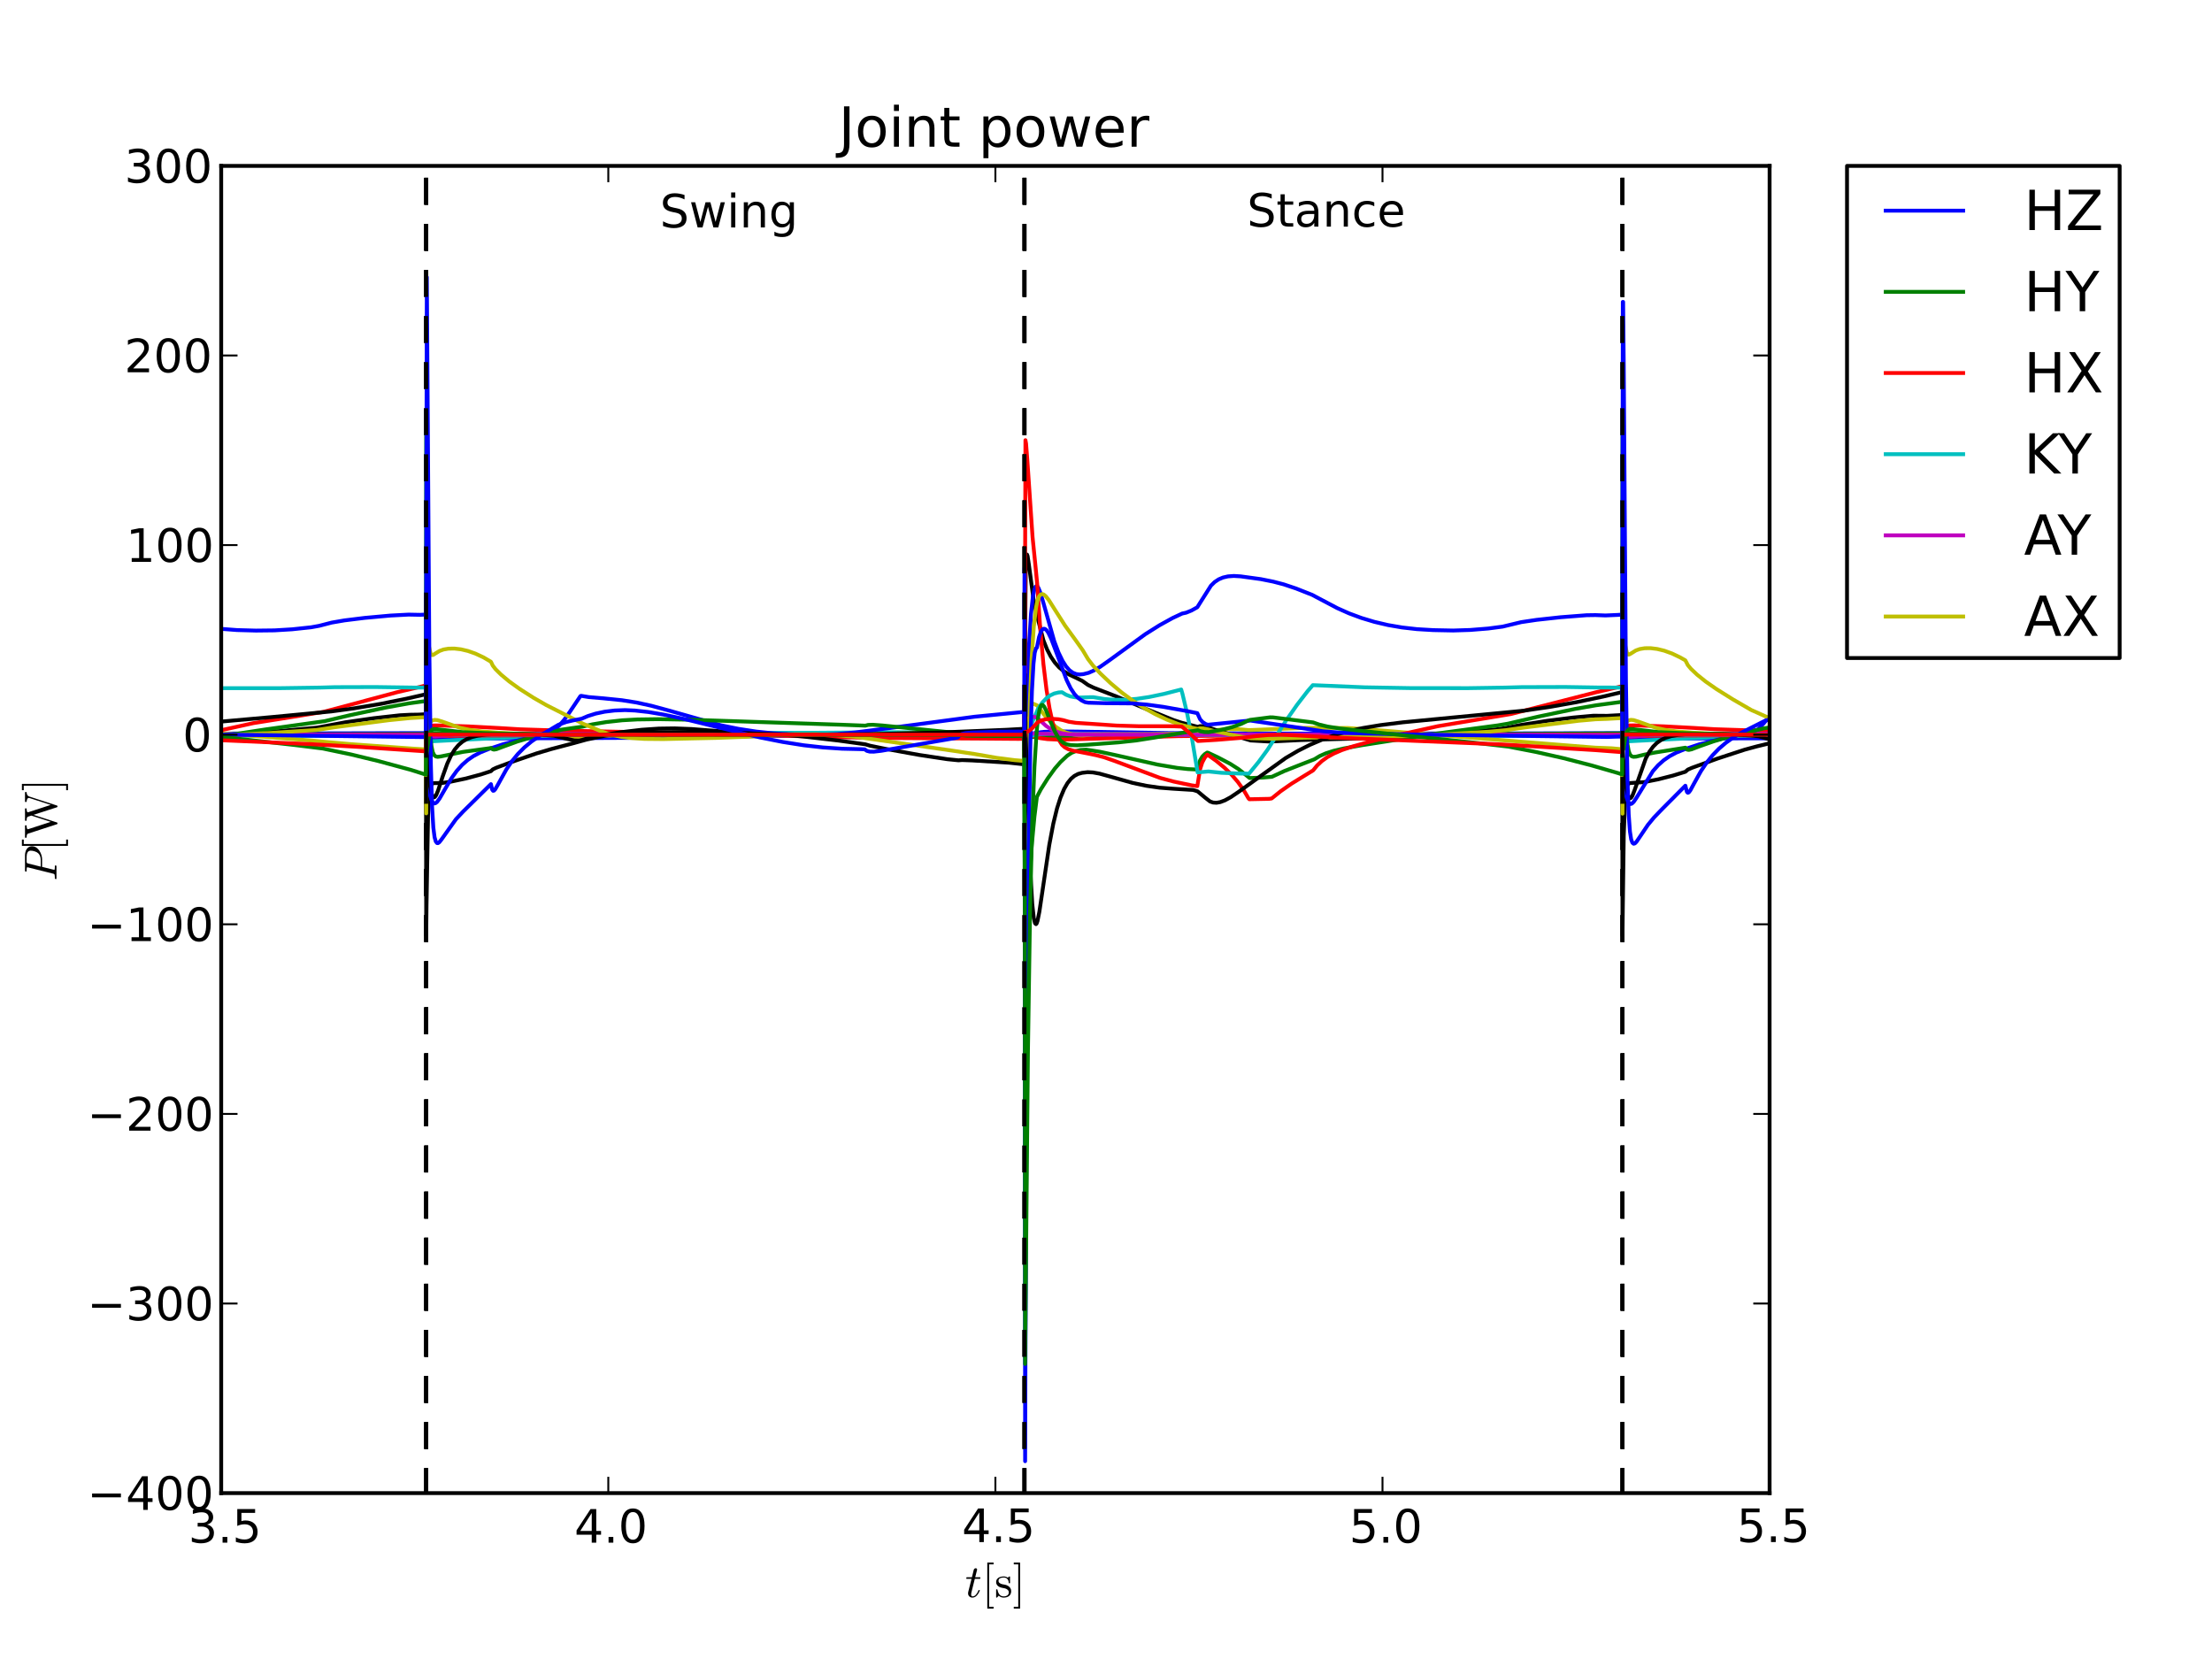 <?xml version="1.0" encoding="utf-8" standalone="no"?>
<!DOCTYPE svg PUBLIC "-//W3C//DTD SVG 1.1//EN"
  "http://www.w3.org/Graphics/SVG/1.1/DTD/svg11.dtd">
<!-- Created with matplotlib (http://matplotlib.org/) -->
<svg height="432pt" version="1.1" viewBox="0 0 576 432" width="576pt" xmlns="http://www.w3.org/2000/svg" xmlns:xlink="http://www.w3.org/1999/xlink">
 <defs>
  <style type="text/css">
*{stroke-linecap:square;stroke-linejoin:round;}
  </style>
 </defs>
 <g id="figure_1">
  <g id="patch_1">
   <path d="
M0 432
L576 432
L576 0
L0 0
z
" style="fill:#ffffff;"/>
  </g>
  <g id="axes_1">
   <g id="patch_2">
    <path d="
M57.6 388.8
L460.8 388.8
L460.8 43.2
L57.6 43.2
z
" style="fill:#ffffff;"/>
   </g>
   <g id="line2d_1">
    <path clip-path="url(#pb89c8edd4c)" d="
M57.681 191.323
L460.719 191.316
L460.719 191.316" style="fill:none;stroke:#0000ff;"/>
   </g>
   <g id="line2d_2">
    <path clip-path="url(#pb89c8edd4c)" d="
M57.681 191.301
L132.031 191.305
L215.735 191.583
L280.166 191.471
L339.356 191.343
L443.785 191.306
L460.719 191.384
L460.719 191.384" style="fill:none;stroke:#008000;"/>
   </g>
   <g id="line2d_3">
    <path clip-path="url(#pb89c8edd4c)" d="
M57.681 191.354
L460.719 191.318
L460.719 191.318" style="fill:none;stroke:#ff0000;"/>
   </g>
   <g id="line2d_4">
    <path clip-path="url(#pb89c8edd4c)" d="
M57.681 191.306
L120.499 191.208
L151.546 190.979
L198.639 190.855
L242.427 190.994
L337.743 191.296
L429.673 191.234
L460.719 190.99
L460.719 190.99" style="fill:none;stroke:#00bfbf;"/>
   </g>
   <g id="line2d_5">
    <path clip-path="url(#pb89c8edd4c)" d="
M57.681 191.337
L127.757 191.531
L160.577 191.573
L228.557 191.431
L306.213 191.292
L417.738 191.41
L460.719 191.575
L460.719 191.575" style="fill:none;stroke:#bf00bf;"/>
   </g>
   <g id="line2d_6">
    <path clip-path="url(#pb89c8edd4c)" d="
M57.681 191.302
L459.429 191.308
L460.719 191.307
L460.719 191.307" style="fill:none;stroke:#bfbf00;"/>
   </g>
   <g id="line2d_7">
    <path clip-path="url(#pb89c8edd4c)" d="
M110.984 388.8
L110.984 43.2" style="fill:none;stroke:#000000;stroke-dasharray:6,6;stroke-dashoffset:0.0;stroke-linecap:butt;"/>
   </g>
   <g id="line2d_8">
    <path clip-path="url(#pb89c8edd4c)" d="
M266.78 388.8
L266.78 43.2" style="fill:none;stroke:#000000;stroke-dasharray:6,6;stroke-dashoffset:0.0;stroke-linecap:butt;"/>
   </g>
   <g id="line2d_9">
    <path clip-path="url(#pb89c8edd4c)" d="
M422.496 388.8
L422.496 43.2" style="fill:none;stroke:#000000;stroke-dasharray:6,6;stroke-dashoffset:0.0;stroke-linecap:butt;"/>
   </g>
   <g id="line2d_10">
    <path clip-path="url(#pb89c8edd4c)" d="
M57.681 191.327
L156.707 191.375
L186.06 191.387
L239.604 191.345
L266.619 191.341
L266.7 191.6
L266.78 191.51
L266.941 191.233
L268.07 191.067
L270.167 191.03
L303.552 191.286
L364.274 191.33
L460.719 191.296
L460.719 191.296" style="fill:none;stroke:#000000;"/>
   </g>
   <g id="line2d_11">
    <path clip-path="url(#pb89c8edd4c)" d="
M57.681 191.025
L110.903 190.894
L111.306 191.767
L111.709 191.997
L112.435 192.109
L115.822 192.194
L127.837 192.302
L177.028 192.077
L200.333 191.624
L230.008 191.1
L266.619 190.877
L266.78 190.978
L266.861 191.846
L266.941 191.804
L268.393 191.135
L269.764 190.806
L271.78 190.575
L274.925 190.454
L280.328 190.501
L304.842 190.891
L332.663 191.024
L396.046 190.974
L422.415 190.897
L422.819 191.761
L423.222 192
L423.948 192.115
L427.254 192.199
L439.027 192.304
L459.913 192.26
L460.719 192.262
L460.719 192.262" style="fill:none;stroke:#0000ff;"/>
   </g>
   <g id="line2d_12">
    <path clip-path="url(#pb89c8edd4c)" d="
M57.681 191.253
L111.064 191.128
L111.306 191.007
L112.516 190.869
L114.532 190.92
L122.676 191.257
L133.966 191.385
L151.546 191.381
L168.883 191.222
L194.043 191.143
L265.651 191.189
L266.78 191.229
L266.941 191.669
L268.232 191.907
L269.925 191.941
L288.956 191.59
L357.178 191.278
L422.98 190.965
L424.189 190.862
L426.528 190.949
L433.463 191.244
L443.624 191.376
L460.719 191.437
L460.719 191.437" style="fill:none;stroke:#008000;"/>
   </g>
   <g id="line2d_13">
    <path clip-path="url(#pb89c8edd4c)" d="
M57.681 191.356
L110.903 191.345
L111.226 189.906
L111.548 189.351
L111.951 189.06
L112.596 188.92
L114.209 188.899
L121.951 189.155
L129.934 189.576
L135.337 189.904
L144.127 190.187
L190.898 191.182
L215.735 191.925
L230.008 192.167
L255.329 192.323
L265.167 192.402
L266.619 192.386
L266.7 191.991
L266.78 192.031
L266.861 189.875
L266.941 189.994
L267.667 190.811
L268.474 191.384
L269.522 191.853
L270.893 192.216
L272.748 192.469
L275.328 192.587
L279.279 192.524
L306.697 191.69
L326.051 191.473
L361.532 191.363
L422.415 191.34
L422.738 189.911
L423.06 189.343
L423.464 189.049
L424.109 188.909
L425.722 188.889
L433.382 189.144
L441.043 189.553
L446.446 189.88
L455.962 190.195
L460.719 190.276
L460.719 190.276" style="fill:none;stroke:#ff0000;"/>
   </g>
   <g id="line2d_14">
    <path clip-path="url(#pb89c8edd4c)" d="
M57.681 191.551
L110.903 191.715
L111.145 192.487
L111.468 192.811
L111.951 192.973
L112.919 193.006
L117.919 192.751
L145.014 191.478
L163.158 191.197
L229.847 190.673
L253.313 190.712
L266.458 190.678
L266.619 190.68
L266.7 192.617
L266.78 192.576
L267.103 192.238
L267.828 191.837
L268.957 191.489
L270.732 191.201
L273.393 191.017
L277.667 190.97
L290.085 191.162
L312.826 191.366
L382.337 191.581
L422.415 191.719
L422.657 192.482
L422.98 192.816
L423.464 192.98
L424.431 193.011
L429.512 192.75
L456.687 191.468
L460.719 191.389
L460.719 191.389" style="fill:none;stroke:#00bfbf;"/>
   </g>
   <g id="line2d_15">
    <path clip-path="url(#pb89c8edd4c)" d="
M57.681 191.373
L115.338 191.355
L124.128 191.193
L145.336 191.067
L157.916 191.176
L190.737 191.437
L266.619 191.442
L266.941 190.977
L267.748 191.048
L280.408 191.158
L374.354 191.386
L426.528 191.365
L434.995 191.199
L455.962 191.06
L460.719 191.061
L460.719 191.061" style="fill:none;stroke:#bf00bf;"/>
   </g>
   <g id="line2d_16">
    <path clip-path="url(#pb89c8edd4c)" d="
M110.984 388.8
L110.984 43.2" style="fill:none;stroke:#000000;stroke-dasharray:6,6;stroke-dashoffset:0.0;stroke-linecap:butt;"/>
   </g>
   <g id="line2d_17">
    <path clip-path="url(#pb89c8edd4c)" d="
M266.78 388.8
L266.78 43.2" style="fill:none;stroke:#000000;stroke-dasharray:6,6;stroke-dashoffset:0.0;stroke-linecap:butt;"/>
   </g>
   <g id="line2d_18">
    <path clip-path="url(#pb89c8edd4c)" d="
M422.496 388.8
L422.496 43.2" style="fill:none;stroke:#000000;stroke-dasharray:6,6;stroke-dashoffset:0.0;stroke-linecap:butt;"/>
   </g>
   <g id="line2d_19">
    <path clip-path="url(#pb89c8edd4c)" d="
M57.681 190.978
L81.308 192.853
L85.098 193.219
L91.308 193.773
L107.597 194.945
L110.822 195.147
L110.903 195.154
L111.064 189.493
L111.145 188.96
L111.226 190.71
L111.387 188.67
L111.629 188.276
L112.516 187.628
L113.161 187.458
L113.887 187.511
L115.016 187.85
L119.773 189.509
L122.273 190.04
L125.338 190.45
L129.853 190.807
L136.547 191.122
L145.498 191.569
L151.384 192.151
L152.191 192.011
L156.626 191.675
L168.803 190.943
L175.98 190.75
L183.963 190.774
L196.623 191.056
L211.3 191.319
L220.251 191.29
L235.976 190.942
L259.523 190.458
L266.7 190.436
L266.941 173.563
L267.264 178.602
L267.587 180.962
L267.99 182.314
L268.393 182.888
L268.877 183.181
L270.086 183.689
L272.022 186.278
L273.635 188.1
L275.005 189.318
L276.296 190.176
L277.505 190.731
L279.037 191.185
L280.892 191.487
L282.021 191.501
L284.924 191.249
L288.472 191.223
L298.633 191.184
L310.003 191.061
L311.858 191.117
L312.422 190.76
L313.39 190.467
L314.922 190.251
L319.599 189.856
L322.583 189.875
L325.083 190.107
L325.728 190.102
L339.921 189.534
L350.968 189.566
L358.145 190.09
L415.4 194.69
L419.674 194.852
L422.415 195.106
L422.577 189.698
L422.657 190.891
L422.819 188.716
L423.06 188.316
L424.028 187.605
L424.673 187.45
L425.399 187.516
L426.528 187.868
L431.124 189.502
L433.544 190.035
L436.527 190.451
L440.801 190.798
L447.172 191.102
L459.752 191.692
L460.719 191.806
L460.719 191.806" style="fill:none;stroke:#bfbf00;"/>
   </g>
   <g id="line2d_20">
    <path clip-path="url(#pb89c8edd4c)" d="
M57.681 191.594
L68.728 190.732
L82.598 189.465
L89.937 188.081
L97.275 187.022
L104.129 186.258
L106.71 186.12
L109.129 186.082
L110.903 185.968
L110.984 243.505
L111.064 235.817
L111.468 212.16
L111.79 207.014
L112.113 204.96
L112.435 204.2
L112.758 203.961
L113.242 203.916
L115.096 203.892
L117.354 203.552
L121.306 202.723
L125.176 201.678
L127.837 200.816
L128.321 200.35
L129.128 199.952
L133.321 198.386
L139.692 196.194
L143.643 195.025
L149.449 193.498
L152.755 192.582
L157.432 191.602
L160.9 191.1
L164.287 190.844
L169.367 190.669
L178.641 190.637
L189.446 190.628
L195.414 190.745
L201.865 191.123
L209.042 191.769
L218.396 192.85
L225.331 193.818
L226.541 194.173
L230.573 194.997
L239.363 196.589
L246.701 197.698
L249.604 197.988
L250.491 197.915
L253.233 198.022
L262.668 198.597
L266.7 199.024
L267.103 147.085
L267.345 144.513
L267.425 144.395
L267.587 144.804
L267.909 146.97
L269.119 156.006
L269.844 159.576
L271.699 166.719
L272.667 169.141
L273.635 170.999
L274.683 172.543
L275.812 173.802
L276.941 174.747
L278.392 175.644
L280.408 176.598
L281.86 177.323
L283.311 178.361
L284.763 179.059
L290.892 181.43
L298.472 184.616
L305.568 187.5
L307.665 188.187
L311.939 189.278
L312.422 189.094
L313.148 189.079
L314.358 189.317
L316.858 190.174
L325.647 192.815
L330.163 193.076
L332.018 193.039
L338.792 192.705
L351.21 192.369
L359.113 192.231
L366.451 191.873
L375.886 191.166
L389.595 189.93
L391.772 189.618
L395.724 188.831
L402.82 187.71
L409.674 186.841
L414.916 186.37
L418.464 186.4
L422.415 186.185
L422.496 243.62
L422.577 235.996
L422.819 217.604
L423.141 209.196
L423.464 205.793
L423.786 204.485
L424.109 204.032
L424.512 203.903
L428.141 203.66
L431.85 202.923
L435.721 201.935
L438.866 200.966
L439.511 200.401
L440.559 199.943
L447.252 197.525
L454.268 195.228
L457.413 194.372
L460.719 193.572
L460.719 193.572" style="fill:none;stroke:#000000;"/>
   </g>
   <g id="line2d_21">
    <path clip-path="url(#pb89c8edd4c)" d="
M57.681 163.761
L61.713 164.068
L66.632 164.202
L71.47 164.147
L76.067 163.869
L80.986 163.347
L83.082 162.972
L86.388 162.118
L89.695 161.551
L94.936 160.9
L101.629 160.292
L106.387 160.041
L109.371 160.1
L110.903 160.025
L111.064 198.764
L111.145 199.133
L111.306 202.945
L111.951 207.003
L112.355 208.373
L112.758 209.044
L113.08 209.214
L113.403 209.147
L113.806 208.824
L114.451 207.96
L115.741 205.722
L117.596 202.595
L118.967 200.704
L120.338 199.179
L121.789 197.905
L123.322 196.859
L125.096 195.925
L127.273 195.038
L131.144 193.754
L135.256 192.701
L143.965 190.489
L145.578 188.974
L146.949 187.389
L148.32 185.459
L151.142 181.258
L151.304 181.186
L153.32 181.522
L157.11 181.843
L161.948 182.335
L165.738 182.934
L169.609 183.779
L174.205 185.025
L187.753 188.868
L192.269 189.782
L196.946 190.5
L201.462 190.969
L206.22 191.239
L213.316 191.372
L217.912 191.156
L222.831 190.7
L232.831 189.433
L253.797 186.63
L264.925 185.547
L266.7 185.374
L266.861 214.648
L267.022 193.739
L267.909 168.952
L268.474 159.784
L268.957 155.394
L269.361 153.467
L269.683 152.742
L269.925 152.556
L270.086 152.625
L270.409 153.093
L270.893 154.28
L271.699 156.985
L274.522 166.964
L275.651 169.957
L276.699 172.105
L277.586 173.509
L278.473 174.513
L279.36 175.168
L280.247 175.527
L281.134 175.638
L282.182 175.529
L283.473 175.199
L284.844 174.597
L286.456 173.653
L288.876 171.948
L298.23 165.146
L301.939 162.814
L305.326 160.941
L307.826 159.768
L308.874 159.538
L310.245 158.982
L311.777 158.127
L312.584 156.838
L315.325 152.509
L316.293 151.559
L317.341 150.861
L318.47 150.384
L319.761 150.088
L321.293 149.979
L323.067 150.083
L328.308 150.804
L331.534 151.45
L334.276 152.165
L337.501 153.247
L341.695 154.903
L342.662 155.42
L348.227 158.354
L351.291 159.72
L354.516 160.916
L357.903 161.935
L361.452 162.766
L365.08 163.389
L368.951 163.828
L373.225 164.082
L378.386 164.185
L382.821 164.043
L387.498 163.668
L391.288 163.17
L396.127 162.003
L400.159 161.405
L406.368 160.726
L413.142 160.202
L415.48 160.168
L418.061 160.264
L421.286 160.122
L422.415 160.038
L422.496 199.154
L422.577 199.116
L422.738 202.791
L423.383 206.978
L423.867 208.621
L424.27 209.232
L424.593 209.366
L424.915 209.271
L425.399 208.828
L426.125 207.767
L430.399 200.819
L431.77 199.272
L433.221 197.978
L434.753 196.918
L436.527 195.973
L438.705 195.081
L442.495 193.824
L446.93 192.697
L457.655 190.014
L459.268 188.363
L460.639 186.646
L460.719 186.534
L460.719 186.534" style="fill:none;stroke:#0000ff;"/>
   </g>
   <g id="line2d_22">
    <path clip-path="url(#pb89c8edd4c)" d="
M57.681 191.682
L69.051 189.953
L84.534 187.79
L91.227 186.212
L100.581 184.22
L106.629 183.131
L110.903 182.545
L110.984 113.003
L111.064 128.968
L111.387 168.337
L111.709 183.898
L112.032 191.002
L112.355 194.291
L112.677 195.833
L113.08 196.671
L113.484 196.985
L113.967 197.08
L114.774 196.975
L120.58 195.786
L127.918 194.78
L128.241 195.103
L128.644 195.201
L129.289 195.083
L130.982 194.448
L134.692 193.098
L138.482 191.971
L146.143 190.017
L149.207 189.564
L151.626 189.234
L154.287 188.616
L157.836 188.027
L162.029 187.561
L165.9 187.344
L171.383 187.268
L179.366 187.406
L219.364 188.727
L225.331 188.959
L226.057 188.769
L227.267 188.727
L229.766 188.91
L249.362 190.883
L250.491 191.418
L251.7 191.555
L255.249 191.635
L266.7 191.672
L266.941 262.03
L267.425 243.056
L267.99 230.229
L268.635 220.537
L269.361 212.705
L270.006 207.497
L271.054 205.516
L272.828 202.7
L274.683 200.123
L276.134 198.453
L277.908 196.786
L279.037 196.043
L280.166 195.563
L281.376 195.289
L282.828 195.202
L284.198 195.404
L286.456 195.763
L290.246 196.578
L301.455 199.099
L306.536 199.955
L309.358 200.267
L311.777 200.383
L312.503 197.991
L313.068 197.038
L313.713 196.377
L314.358 195.959
L314.68 196.056
L317.1 197.192
L320.325 198.881
L322.502 200.275
L324.196 201.614
L325.405 202.596
L328.792 202.482
L331.212 202.274
L334.437 200.778
L338.147 199.318
L342.259 197.716
L343.63 196.878
L345.243 196.162
L347.259 195.514
L350.001 194.878
L354.678 194.046
L374.112 191.016
L389.998 188.891
L392.659 188.442
L400.643 186.59
L410.077 184.614
L415.561 183.66
L422.335 182.758
L422.415 182.745
L422.496 112.813
L422.577 128.789
L422.819 161.524
L423.141 180.959
L423.464 189.709
L423.786 193.714
L424.109 195.574
L424.431 196.445
L424.835 196.908
L425.318 197.075
L426.044 197.029
L428.141 196.514
L430.883 195.969
L438.866 194.696
L439.35 195.206
L439.753 195.277
L440.479 195.123
L442.656 194.298
L446.285 193.021
L450.156 191.905
L454.913 190.773
L456.768 190.258
L459.268 189.671
L460.719 189.439
L460.719 189.439" style="fill:none;stroke:#008000;"/>
   </g>
   <g id="line2d_23">
    <path clip-path="url(#pb89c8edd4c)" d="
M57.681 190.128
L65.987 188.301
L75.663 186.76
L84.292 185.36
L103.404 180.252
L108.645 179.04
L110.903 178.492
L110.984 191.308
L111.064 189.918
L111.145 189.522
L111.548 190.792
L111.951 191.429
L112.355 191.659
L113.08 191.749
L115.661 191.675
L122.999 191.536
L148.723 191.436
L213.396 191.361
L266.7 191.399
L266.861 174.703
L267.022 114.62
L267.183 115.483
L267.506 119.665
L268.877 139.866
L269.683 147.88
L270.086 152.067
L270.893 163.959
L271.699 172.89
L272.506 179.577
L273.312 184.544
L274.118 188.188
L274.925 190.818
L275.731 192.675
L276.538 193.952
L277.263 194.596
L278.15 195.077
L279.36 195.455
L281.86 195.934
L283.795 196.312
L285.489 196.671
L287.505 197.193
L290.246 198.152
L302.1 202.577
L305.649 203.524
L310.326 204.504
L311.777 204.706
L312.503 200.276
L313.068 198.536
L313.713 197.323
L314.358 196.53
L314.6 196.636
L316.696 198.127
L318.874 199.935
L320.728 201.751
L322.341 203.626
L323.793 205.655
L325.083 207.857
L325.325 208.121
L330.486 208.013
L331.131 207.921
L333.469 206.044
L336.292 204.076
L339.759 201.943
L341.937 200.602
L342.985 199.322
L344.195 198.191
L345.646 197.151
L347.34 196.217
L349.436 195.318
L352.259 194.364
L356.371 193.225
L363.548 191.5
L374.435 189.098
L382.902 187.685
L393.466 185.927
L415.48 180.294
L420.722 179.077
L422.415 178.674
L422.496 191.308
L422.577 189.924
L422.657 189.805
L422.738 189.876
L423.383 191.345
L423.786 191.633
L424.431 191.746
L426.286 191.708
L433.705 191.543
L454.51 191.452
L460.719 191.436
L460.719 191.436" style="fill:none;stroke:#ff0000;"/>
   </g>
   <g id="line2d_24">
    <path clip-path="url(#pb89c8edd4c)" d="
M57.681 179.192
L72.841 179.197
L83.324 179.044
L87.195 178.934
L97.759 178.903
L107.516 179.04
L110.903 179.049
L111.064 191.382
L111.145 191.349
L111.226 191.082
L111.306 191.487
L111.387 191.381
L111.951 191.436
L114.29 191.475
L141.546 191.316
L194.93 191.306
L259.603 191.282
L266.7 191.279
L266.861 192.017
L267.022 190.208
L267.506 189.909
L268.07 189.268
L268.796 188.057
L269.522 186.407
L270.328 184.499
L271.457 182.901
L272.506 181.798
L273.473 181.082
L274.522 180.587
L275.651 180.314
L276.538 180.251
L277.586 180.898
L278.715 181.335
L280.005 181.582
L281.537 181.63
L283.876 181.548
L284.682 181.541
L287.585 182.019
L290.246 182.228
L292.988 182.219
L295.972 181.981
L299.278 181.488
L303.149 180.678
L307.584 179.542
L307.907 180.664
L309.116 185.728
L310.245 191.414
L311.374 198.241
L311.858 201.13
L314.68 200.887
L318.067 201.236
L322.744 201.427
L325.244 201.453
L327.744 198.399
L330.083 195.198
L331.776 192.536
L334.84 187.709
L337.743 183.545
L340.485 179.993
L341.856 178.41
L355.404 178.977
L367.258 179.179
L382.337 179.193
L391.853 179.047
L396.207 178.926
L407.658 178.891
L415.964 179.023
L421.125 179.044
L422.415 179.035
L422.577 191.436
L422.657 191.065
L422.738 191.502
L422.819 191.384
L423.383 191.438
L425.722 191.479
L453.139 191.317
L460.719 191.273
L460.719 191.273" style="fill:none;stroke:#00bfbf;"/>
   </g>
   <g id="line2d_25">
    <path clip-path="url(#pb89c8edd4c)" d="
M110.984 388.8
L110.984 43.2" style="fill:none;stroke:#000000;stroke-dasharray:6,6;stroke-dashoffset:0.0;stroke-linecap:butt;"/>
   </g>
   <g id="line2d_26">
    <path clip-path="url(#pb89c8edd4c)" d="
M266.78 388.8
L266.78 43.2" style="fill:none;stroke:#000000;stroke-dasharray:6,6;stroke-dashoffset:0.0;stroke-linecap:butt;"/>
   </g>
   <g id="line2d_27">
    <path clip-path="url(#pb89c8edd4c)" d="
M422.496 388.8
L422.496 43.2" style="fill:none;stroke:#000000;stroke-dasharray:6,6;stroke-dashoffset:0.0;stroke-linecap:butt;"/>
   </g>
   <g id="line2d_28">
    <path clip-path="url(#pb89c8edd4c)" d="
M57.681 191.323
L88.082 191.354
L107.919 191.583
L110.903 191.673
L110.984 191.315
L111.064 191.383
L111.145 191.164
L111.387 191.487
L112.193 191.664
L113.322 191.744
L115.096 191.581
L118.322 191.324
L122.676 191.256
L163.4 191.33
L181.463 191.411
L233.718 191.327
L266.619 191.361
L266.7 191.823
L266.78 194.134
L267.022 188.014
L267.345 187.312
L267.748 187.028
L268.716 186.697
L269.441 186.68
L270.006 186.834
L272.425 189.05
L273.715 189.904
L275.005 190.503
L276.457 190.933
L278.15 191.197
L280.65 191.354
L283.311 191.321
L289.521 191.301
L365.322 191.333
L396.046 191.342
L417.335 191.559
L422.415 191.717
L422.577 191.23
L422.98 191.589
L424.512 191.83
L425.883 191.735
L429.996 191.354
L434.269 191.275
L455.316 191.318
L460.719 191.333
L460.719 191.333" style="fill:none;stroke:#bf00bf;"/>
   </g>
   <g id="line2d_29">
    <path clip-path="url(#pb89c8edd4c)" d="
M57.681 191.478
L70.18 190.876
L82.437 190.085
L87.114 189.374
L101.226 187.538
L106.79 186.981
L109.613 186.815
L110.903 186.767
L110.984 211.8
L111.226 169.461
L111.387 167.12
L111.468 167.101
L111.709 168.372
L112.113 170.136
L112.435 170.574
L112.758 170.563
L113.403 170.144
L114.451 169.508
L115.5 169.127
L116.79 168.909
L118.322 168.885
L120.015 169.078
L121.87 169.516
L123.805 170.2
L125.902 171.178
L127.837 172.313
L128.321 173.325
L129.047 174.261
L130.499 175.689
L132.595 177.44
L135.256 179.354
L138.966 181.723
L142.272 183.615
L150.82 187.95
L151.868 188.476
L156.707 190.508
L159.368 191.355
L161.706 191.867
L164.287 192.178
L167.835 192.407
L172.754 192.453
L179.124 192.31
L186.301 192.155
L194.285 191.861
L207.026 191.228
L212.59 191.215
L217.67 191.426
L222.751 191.86
L226.299 192.352
L247.991 195.468
L253.797 196.347
L259.603 197.353
L264.28 197.952
L266.619 198.137
L266.7 196.912
L266.78 188.407
L266.941 230.427
L267.022 229.474
L267.264 220.745
L268.151 183.169
L268.635 171.465
L269.199 163.203
L269.764 158.296
L270.167 156.29
L270.57 155.299
L270.973 154.813
L271.377 154.684
L271.78 154.81
L272.344 155.282
L273.151 156.317
L274.683 158.75
L277.344 162.924
L280.166 166.808
L281.94 169.317
L283.311 171.612
L284.602 173.298
L286.537 175.38
L289.198 177.897
L292.101 180.336
L295.004 182.483
L297.907 184.352
L300.81 185.96
L303.875 187.4
L306.858 188.559
L310.648 189.559
L311.858 189.82
L312.422 189.652
L313.309 189.676
L314.6 189.943
L316.454 190.433
L321.696 191.549
L325.809 192.236
L331.373 192.357
L339.598 192.1
L354.758 191.895
L364.596 191.701
L375.322 191.253
L387.66 190.536
L392.095 190.133
L396.933 189.445
L411.126 187.683
L415.48 187.299
L418.464 187.195
L422.415 186.975
L422.496 211.874
L422.657 173.712
L422.899 166.801
L422.98 166.762
L423.222 168.083
L423.625 169.955
L423.948 170.429
L424.189 170.454
L424.673 170.19
L425.964 169.38
L427.012 169.005
L428.302 168.794
L429.834 168.782
L431.528 168.99
L433.382 169.443
L435.398 170.174
L437.495 171.177
L438.866 171.954
L439.511 173.203
L440.317 174.162
L441.93 175.687
L444.108 177.442
L446.93 179.412
L451.204 182.091
L456.042 184.892
L457.816 185.674
L460.719 186.983
L460.719 186.983" style="fill:none;stroke:#bfbf00;"/>
   </g>
   <g id="line2d_30">
    <path clip-path="url(#pb89c8edd4c)" d="
M57.681 187.891
L70.664 186.735
L86.308 185.251
L92.275 184.439
L99.21 183.271
L105.903 181.922
L110.822 180.802
L110.903 180.358
L111.064 194.123
L111.468 200.1
L112.032 204.826
L112.435 206.757
L112.758 207.484
L113 207.64
L113.242 207.529
L113.564 207.066
L114.048 205.922
L115.258 202.224
L116.467 198.846
L117.435 196.755
L118.403 195.182
L119.37 194.026
L120.419 193.128
L121.548 192.458
L122.838 191.95
L124.451 191.557
L126.628 191.269
L129.853 191.086
L134.289 191.077
L140.659 191.292
L144.288 191.574
L147.514 192.37
L149.61 192.821
L150.82 192.841
L151.546 192.68
L153.481 192.121
L156.626 191.473
L161.787 190.651
L167.109 190.025
L171.544 189.722
L175.657 189.665
L180.012 189.832
L187.108 190.376
L195.978 190.995
L202.913 191.245
L212.348 191.33
L226.218 191.175
L244.604 190.745
L262.103 190.034
L266.7 189.772
L266.78 195.305
L266.861 175.561
L267.022 189.464
L267.506 203.698
L268.312 227.032
L268.796 235.385
L269.199 239.116
L269.522 240.425
L269.764 240.647
L269.925 240.504
L270.167 239.809
L270.651 237.417
L271.538 231.446
L273.231 220.012
L274.28 214.465
L275.247 210.506
L276.134 207.731
L277.102 205.437
L277.989 203.898
L278.876 202.8
L279.763 202.048
L280.731 201.533
L281.779 201.242
L283.231 201.071
L284.602 201.141
L286.295 201.446
L289.037 202.205
L295.004 203.882
L298.552 204.625
L301.939 205.11
L305.326 205.372
L310.648 205.704
L311.858 206.07
L313.793 207.685
L315.084 208.694
L315.89 208.98
L316.777 209.037
L317.745 208.868
L318.954 208.414
L320.486 207.58
L322.583 206.159
L334.76 197.405
L337.985 195.516
L341.05 193.976
L344.598 192.466
L347.904 191.298
L351.13 190.394
L354.92 189.571
L359.516 188.809
L365.322 188.086
L374.273 187.223
L396.852 185.059
L403.465 184.095
L410.481 182.851
L417.416 181.393
L422.335 180.236
L422.415 179.392
L422.577 195.677
L422.819 199.106
L423.544 205.314
L423.948 207.126
L424.27 207.77
L424.512 207.871
L424.754 207.713
L425.076 207.198
L425.641 205.764
L428.544 197.52
L429.512 195.734
L430.479 194.416
L431.447 193.457
L432.495 192.717
L433.705 192.135
L435.156 191.689
L437.011 191.359
L439.672 191.128
L443.22 191.037
L448.704 191.135
L455.8 191.497
L457.978 191.732
L460.719 192.506
L460.719 192.506" style="fill:none;stroke:#000000;"/>
   </g>
   <g id="line2d_31">
    <path clip-path="url(#pb89c8edd4c)" d="
M57.681 191.283
L110.822 191.941
L110.903 191.866
L111.145 72.169
L111.79 168.927
L112.193 199.072
L112.516 210.121
L112.838 215.485
L113.161 218.02
L113.484 219.14
L113.806 219.53
L114.048 219.549
L114.371 219.336
L114.935 218.638
L118.725 213.323
L120.58 211.346
L127.837 204.183
L128.16 205.616
L128.402 205.921
L128.644 205.875
L128.966 205.523
L129.692 204.261
L131.869 200.334
L133.321 198.202
L134.853 196.336
L136.547 194.629
L138.401 193.086
L140.417 191.702
L145.417 188.725
L147.433 188.01
L149.207 187.598
L151.465 187.152
L153.078 186.458
L155.094 185.825
L157.432 185.33
L160.013 185.015
L162.755 184.906
L165.335 185.022
L168.803 185.404
L172.754 186.069
L177.996 187.179
L186.14 189.169
L197.833 192.014
L203.8 193.201
L209.284 194.065
L214.284 194.628
L219.283 194.967
L224.202 195.08
L225.17 195.129
L225.734 195.521
L226.46 195.717
L227.508 195.736
L229.444 195.514
L234.685 194.61
L248.959 192.151
L249.443 192.004
L249.926 191.446
L250.491 191.124
L251.378 190.904
L253.152 190.751
L259.361 190.532
L265.248 190.494
L266.619 190.535
L266.7 190.824
L266.78 147.918
L266.941 380.493
L267.022 354.584
L267.425 268.239
L267.828 222.544
L268.312 193.054
L268.716 179.896
L269.119 172.805
L269.441 169.969
L269.764 168.843
L270.006 168.653
L270.57 165.87
L271.054 164.494
L271.457 163.9
L271.78 163.722
L272.102 163.767
L272.506 164.088
L272.989 164.786
L273.715 166.3
L274.844 169.272
L277.747 177.082
L278.796 179.233
L279.763 180.7
L280.65 181.661
L281.618 182.378
L282.505 182.824
L283.392 182.982
L287.827 183.106
L294.843 183.164
L298.633 183.475
L302.907 184.059
L308.955 185.135
L311.777 185.702
L312.503 187.294
L313.148 188.012
L313.955 188.539
L314.519 188.723
L324.035 187.762
L325.647 187.638
L344.517 190.414
L348.549 190.73
L355.162 191
L367.419 191.249
L418.625 191.899
L422.415 191.767
L422.577 78.617
L422.657 78.615
L422.819 95.332
L423.383 176.9
L423.786 202.792
L424.109 212.069
L424.431 216.516
L424.754 218.58
L425.076 219.452
L425.399 219.708
L425.722 219.62
L426.125 219.217
L427.012 217.913
L429.108 214.801
L430.721 212.846
L432.818 210.676
L438.866 204.595
L439.269 206.221
L439.511 206.437
L439.753 206.34
L440.156 205.825
L441.124 204.034
L442.898 200.835
L444.43 198.55
L445.962 196.656
L447.656 194.915
L449.43 193.403
L451.446 191.977
L453.704 190.66
L459.59 187.689
L460.719 187.37
L460.719 187.37" style="fill:none;stroke:#0000ff;"/>
   </g>
   <g id="line2d_32">
    <path clip-path="url(#pb89c8edd4c)" d="
M57.681 191.883
L76.631 193.992
L84.05 194.915
L91.388 196.451
L98.484 198.167
L107.032 200.486
L110.903 201.714
L110.984 191.324
L111.064 194.158
L111.145 195.571
L111.226 195.085
L111.468 193.531
L111.871 191.207
L112.193 190.355
L112.516 189.99
L112.919 189.842
L113.645 189.865
L120.58 190.66
L126.467 190.903
L141.224 191.238
L160.658 191.332
L266.619 191.423
L266.7 191.091
L266.861 229.393
L266.941 355.172
L267.022 344.628
L267.667 274.302
L268.232 236.785
L268.796 213.985
L269.361 199.783
L269.925 190.714
L270.328 186.707
L270.732 184.558
L271.054 183.762
L271.296 183.553
L271.538 183.593
L271.86 183.936
L272.344 184.854
L273.393 187.495
L274.602 190.348
L275.489 191.921
L276.296 192.939
L276.941 193.45
L277.828 193.83
L278.876 194.028
L280.489 194.079
L283.231 193.92
L291.295 193.313
L295.811 192.824
L300.649 192.064
L311.939 190.138
L312.584 190.42
L313.713 190.628
L314.761 190.635
L318.067 190.042
L320.89 189.326
L323.148 188.53
L324.922 187.674
L325.486 187.461
L330.728 186.791
L331.453 186.801
L341.937 188.119
L343.549 188.685
L345.727 189.199
L348.872 189.695
L354.597 190.332
L383.386 193.337
L392.82 194.425
L399.997 195.817
L407.094 197.421
L414.351 199.291
L421.448 201.342
L422.415 201.673
L422.496 191.323
L422.577 194.154
L422.738 195.058
L422.899 194.192
L423.383 191.211
L423.706 190.346
L424.028 189.978
L424.431 189.831
L425.157 189.856
L431.931 190.649
L437.576 190.891
L451.93 191.228
L460.719 191.296
L460.719 191.296" style="fill:none;stroke:#008000;"/>
   </g>
   <g id="line2d_33">
    <path clip-path="url(#pb89c8edd4c)" d="
M57.681 192.759
L80.824 193.766
L93.969 194.523
L110.822 195.648
L110.903 195.682
L111.064 191.291
L111.871 191.277
L116.548 191.313
L134.047 191.322
L266.7 191.311
L266.78 191.37
L266.861 191.825
L266.941 190.576
L267.022 190.597
L267.425 190.562
L267.99 190.282
L268.796 189.621
L269.764 188.534
L270.248 188.066
L271.296 187.561
L272.425 187.273
L273.796 187.174
L275.651 187.292
L276.86 187.526
L278.312 187.939
L280.166 188.224
L283.231 188.424
L286.053 188.614
L290.73 188.938
L296.536 189.104
L305.568 189.112
L307.745 189.201
L309.519 190.651
L311.213 192.323
L311.939 192.953
L316.938 192.646
L323.47 192.116
L327.18 191.674
L330.405 191.383
L333.631 191.317
L337.501 191.482
L348.146 192.078
L390.966 193.841
L415.48 195.335
L422.335 195.857
L422.415 195.954
L422.577 191.263
L422.657 191.4
L422.819 191.29
L424.109 191.27
L457.332 191.31
L460.719 191.293
L460.719 191.293" style="fill:none;stroke:#ff0000;"/>
   </g>
   <g id="line2d_34">
    <path clip-path="url(#pb89c8edd4c)" d="
M110.984 388.8
L110.984 43.2" style="fill:none;stroke:#000000;stroke-dasharray:6,6;stroke-dashoffset:0.0;stroke-linecap:butt;"/>
   </g>
   <g id="line2d_35">
    <path clip-path="url(#pb89c8edd4c)" d="
M266.78 388.8
L266.78 43.2" style="fill:none;stroke:#000000;stroke-dasharray:6,6;stroke-dashoffset:0.0;stroke-linecap:butt;"/>
   </g>
   <g id="line2d_36">
    <path clip-path="url(#pb89c8edd4c)" d="
M422.496 388.8
L422.496 43.2" style="fill:none;stroke:#000000;stroke-dasharray:6,6;stroke-dashoffset:0.0;stroke-linecap:butt;"/>
   </g>
   <g id="matplotlib.axis_1">
    <g id="xtick_1">
     <g id="line2d_37">
      <defs>
       <path d="
M0 0
L0 -4" id="mcb557df647" style="stroke:#000000;stroke-linecap:butt;stroke-width:0.5;"/>
      </defs>
      <g>
       <use style="stroke:#000000;stroke-linecap:butt;stroke-width:0.5;" x="57.6" xlink:href="#mcb557df647" y="388.8"/>
      </g>
     </g>
     <g id="line2d_38">
      <defs>
       <path d="
M0 0
L0 4" id="mdad270ee8e" style="stroke:#000000;stroke-linecap:butt;stroke-width:0.5;"/>
      </defs>
      <g>
       <use style="stroke:#000000;stroke-linecap:butt;stroke-width:0.5;" x="57.6" xlink:href="#mdad270ee8e" y="43.2"/>
      </g>
     </g>
     <g id="text_1">
      <!-- 3.5 -->
      <defs>
       <path d="
M40.578 39.312
Q47.656 37.797 51.625 33
Q55.609 28.219 55.609 21.188
Q55.609 10.406 48.188 4.484
Q40.766 -1.422 27.094 -1.422
Q22.516 -1.422 17.656 -0.516
Q12.797 0.391 7.625 2.203
L7.625 11.719
Q11.719 9.328 16.594 8.109
Q21.484 6.891 26.812 6.891
Q36.078 6.891 40.938 10.547
Q45.797 14.203 45.797 21.188
Q45.797 27.641 41.281 31.266
Q36.766 34.906 28.719 34.906
L20.219 34.906
L20.219 43.016
L29.109 43.016
Q36.375 43.016 40.234 45.922
Q44.094 48.828 44.094 54.297
Q44.094 59.906 40.109 62.906
Q36.141 65.922 28.719 65.922
Q24.656 65.922 20.016 65.031
Q15.375 64.156 9.812 62.312
L9.812 71.094
Q15.438 72.656 20.344 73.438
Q25.25 74.219 29.594 74.219
Q40.828 74.219 47.359 69.109
Q53.906 64.016 53.906 55.328
Q53.906 49.266 50.438 45.094
Q46.969 40.922 40.578 39.312" id="DejaVuSans-33"/>
       <path d="
M10.797 72.906
L49.516 72.906
L49.516 64.594
L19.828 64.594
L19.828 46.734
Q21.969 47.469 24.109 47.828
Q26.266 48.188 28.422 48.188
Q40.625 48.188 47.75 41.5
Q54.891 34.812 54.891 23.391
Q54.891 11.625 47.562 5.094
Q40.234 -1.422 26.906 -1.422
Q22.312 -1.422 17.547 -0.641
Q12.797 0.141 7.719 1.703
L7.719 11.625
Q12.109 9.234 16.797 8.062
Q21.484 6.891 26.703 6.891
Q35.156 6.891 40.078 11.328
Q45.016 15.766 45.016 23.391
Q45.016 31 40.078 35.438
Q35.156 39.891 26.703 39.891
Q22.75 39.891 18.812 39.016
Q14.891 38.141 10.797 36.281
z
" id="DejaVuSans-35"/>
       <path d="
M10.688 12.406
L21 12.406
L21 0
L10.688 0
z
" id="DejaVuSans-2e"/>
      </defs>
      <g transform="translate(49.04 401.706)scale(0.12 -0.12)">
       <use xlink:href="#DejaVuSans-33"/>
       <use x="63.623" xlink:href="#DejaVuSans-2e"/>
       <use x="95.41" xlink:href="#DejaVuSans-35"/>
      </g>
     </g>
    </g>
    <g id="xtick_2">
     <g id="line2d_39">
      <g>
       <use style="stroke:#000000;stroke-linecap:butt;stroke-width:0.5;" x="158.4" xlink:href="#mcb557df647" y="388.8"/>
      </g>
     </g>
     <g id="line2d_40">
      <g>
       <use style="stroke:#000000;stroke-linecap:butt;stroke-width:0.5;" x="158.4" xlink:href="#mdad270ee8e" y="43.2"/>
      </g>
     </g>
     <g id="text_2">
      <!-- 4.0 -->
      <defs>
       <path d="
M31.781 66.406
Q24.172 66.406 20.328 58.906
Q16.5 51.422 16.5 36.375
Q16.5 21.391 20.328 13.891
Q24.172 6.391 31.781 6.391
Q39.453 6.391 43.281 13.891
Q47.125 21.391 47.125 36.375
Q47.125 51.422 43.281 58.906
Q39.453 66.406 31.781 66.406
M31.781 74.219
Q44.047 74.219 50.516 64.516
Q56.984 54.828 56.984 36.375
Q56.984 17.969 50.516 8.266
Q44.047 -1.422 31.781 -1.422
Q19.531 -1.422 13.062 8.266
Q6.594 17.969 6.594 36.375
Q6.594 54.828 13.062 64.516
Q19.531 74.219 31.781 74.219" id="DejaVuSans-30"/>
       <path d="
M37.797 64.312
L12.891 25.391
L37.797 25.391
z

M35.203 72.906
L47.609 72.906
L47.609 25.391
L58.016 25.391
L58.016 17.188
L47.609 17.188
L47.609 0
L37.797 0
L37.797 17.188
L4.891 17.188
L4.891 26.703
z
" id="DejaVuSans-34"/>
      </defs>
      <g transform="translate(149.55 401.706)scale(0.12 -0.12)">
       <use xlink:href="#DejaVuSans-34"/>
       <use x="63.623" xlink:href="#DejaVuSans-2e"/>
       <use x="95.41" xlink:href="#DejaVuSans-30"/>
      </g>
     </g>
    </g>
    <g id="xtick_3">
     <g id="line2d_41">
      <g>
       <use style="stroke:#000000;stroke-linecap:butt;stroke-width:0.5;" x="259.2" xlink:href="#mcb557df647" y="388.8"/>
      </g>
     </g>
     <g id="line2d_42">
      <g>
       <use style="stroke:#000000;stroke-linecap:butt;stroke-width:0.5;" x="259.2" xlink:href="#mdad270ee8e" y="43.2"/>
      </g>
     </g>
     <g id="text_3">
      <!-- 4.5 -->
      <g transform="translate(250.476 401.549)scale(0.12 -0.12)">
       <use xlink:href="#DejaVuSans-34"/>
       <use x="63.623" xlink:href="#DejaVuSans-2e"/>
       <use x="95.41" xlink:href="#DejaVuSans-35"/>
      </g>
     </g>
    </g>
    <g id="xtick_4">
     <g id="line2d_43">
      <g>
       <use style="stroke:#000000;stroke-linecap:butt;stroke-width:0.5;" x="360.0" xlink:href="#mcb557df647" y="388.8"/>
      </g>
     </g>
     <g id="line2d_44">
      <g>
       <use style="stroke:#000000;stroke-linecap:butt;stroke-width:0.5;" x="360.0" xlink:href="#mdad270ee8e" y="43.2"/>
      </g>
     </g>
     <g id="text_4">
      <!-- 5.0 -->
      <g transform="translate(351.32 401.706)scale(0.12 -0.12)">
       <use xlink:href="#DejaVuSans-35"/>
       <use x="63.623" xlink:href="#DejaVuSans-2e"/>
       <use x="95.41" xlink:href="#DejaVuSans-30"/>
      </g>
     </g>
    </g>
    <g id="xtick_5">
     <g id="line2d_45">
      <g>
       <use style="stroke:#000000;stroke-linecap:butt;stroke-width:0.5;" x="460.8" xlink:href="#mcb557df647" y="388.8"/>
      </g>
     </g>
     <g id="line2d_46">
      <g>
       <use style="stroke:#000000;stroke-linecap:butt;stroke-width:0.5;" x="460.8" xlink:href="#mdad270ee8e" y="43.2"/>
      </g>
     </g>
     <g id="text_5">
      <!-- 5.5 -->
      <g transform="translate(452.245 401.549)scale(0.12 -0.12)">
       <use xlink:href="#DejaVuSans-35"/>
       <use x="63.623" xlink:href="#DejaVuSans-2e"/>
       <use x="95.41" xlink:href="#DejaVuSans-35"/>
      </g>
     </g>
    </g>
    <g id="text_6">
     <!-- $t [\mathrm{s}]$ -->
     <defs>
      <path d="
M2.203 -25
L2.203 -21
L11.922 -21
L11.922 71
L2.203 71
L2.203 75
L15.922 75
L15.922 -25
z
" id="Cmr10-5d"/>
      <path d="
M3.328 -0.297
L3.328 16.016
Q3.328 16.797 4.203 16.797
L5.422 16.797
Q6 16.797 6.203 16.016
Q8.984 1.516 19.672 1.516
Q24.422 1.516 27.609 3.656
Q30.812 5.812 30.812 10.297
Q30.812 13.531 28.312 15.797
Q25.828 18.062 22.406 18.891
L15.719 20.219
Q12.359 20.953 9.594 22.453
Q6.844 23.969 5.078 26.484
Q3.328 29 3.328 32.328
Q3.328 36.719 5.641 39.516
Q7.953 42.328 11.656 43.578
Q15.375 44.828 19.672 44.828
Q24.812 44.828 28.609 42.094
L31.5 44.578
Q31.5 44.828 31.984 44.828
L32.719 44.828
Q33.016 44.828 33.25 44.547
Q33.5 44.281 33.5 44
L33.5 30.906
Q33.5 29.984 32.719 29.984
L31.5 29.984
Q30.609 29.984 30.609 30.906
Q30.609 36.141 27.703 39.312
Q24.812 42.484 19.578 42.484
Q15.094 42.484 11.797 40.812
Q8.5 39.156 8.5 35.109
Q8.5 32.328 10.859 30.547
Q13.234 28.766 16.406 27.984
L23.188 26.703
Q26.609 25.922 29.562 24.062
Q32.516 22.219 34.25 19.375
Q35.984 16.547 35.984 12.984
Q35.984 9.375 34.734 6.703
Q33.5 4.047 31.266 2.281
Q29.047 0.531 26.016 -0.297
Q23 -1.125 19.672 -1.125
Q13.422 -1.125 8.984 3.078
L5.328 -0.875
Q5.328 -1.125 4.781 -1.125
L4.203 -1.125
Q3.328 -1.125 3.328 -0.297" id="Cmr10-73"/>
      <path d="
M6.203 8.109
Q6.203 9.578 6.5 10.891
L13.719 39.594
L3.219 39.594
Q2.203 39.594 2.203 40.922
Q2.594 43.109 3.516 43.109
L14.594 43.109
L18.609 59.422
Q19 60.75 20.172 61.672
Q21.344 62.594 22.797 62.594
Q24.078 62.594 24.922 61.828
Q25.781 61.078 25.781 59.812
Q25.781 59.516 25.75 59.344
Q25.734 59.188 25.688 58.984
L21.688 43.109
L31.984 43.109
Q33.016 43.109 33.016 41.797
Q32.953 41.547 32.812 40.953
Q32.672 40.375 32.422 39.984
Q32.172 39.594 31.688 39.594
L20.797 39.594
L13.625 10.688
Q12.891 7.859 12.891 5.812
Q12.891 1.516 15.828 1.516
Q20.219 1.516 23.609 5.641
Q27 9.766 28.812 14.703
Q29.203 15.281 29.594 15.281
L30.812 15.281
Q31.203 15.281 31.438 15.016
Q31.688 14.75 31.688 14.406
Q31.688 14.203 31.594 14.109
Q29.391 8.062 25.188 3.469
Q21 -1.125 15.578 -1.125
Q11.625 -1.125 8.906 1.453
Q6.203 4.047 6.203 8.109" id="Cmmi10-74"/>
      <path d="
M11.812 -25
L11.812 75
L25.484 75
L25.484 71
L15.828 71
L15.828 -21
L25.484 -21
L25.484 -25
z
" id="Cmr10-5b"/>
     </defs>
     <g transform="translate(251.34 418.877)scale(0.12 -0.12)">
      <use transform="translate(0.0 25.0)" xlink:href="#Cmmi10-74"/>
      <use transform="translate(36.084 25.0)" xlink:href="#Cmr10-5b"/>
      <use transform="translate(63.77 25.0)" xlink:href="#Cmr10-73"/>
      <use transform="translate(103.174 25.0)" xlink:href="#Cmr10-5d"/>
     </g>
    </g>
   </g>
   <g id="matplotlib.axis_2">
    <g id="ytick_1">
     <g id="line2d_47">
      <defs>
       <path d="
M0 0
L4 0" id="mc8fcea1516" style="stroke:#000000;stroke-linecap:butt;stroke-width:0.5;"/>
      </defs>
      <g>
       <use style="stroke:#000000;stroke-linecap:butt;stroke-width:0.5;" x="57.6" xlink:href="#mc8fcea1516" y="388.8"/>
      </g>
     </g>
     <g id="line2d_48">
      <defs>
       <path d="
M0 0
L-4 0" id="m0d5b0a6425" style="stroke:#000000;stroke-linecap:butt;stroke-width:0.5;"/>
      </defs>
      <g>
       <use style="stroke:#000000;stroke-linecap:butt;stroke-width:0.5;" x="460.8" xlink:href="#m0d5b0a6425" y="388.8"/>
      </g>
     </g>
     <g id="text_7">
      <!-- −400 -->
      <defs>
       <path d="
M10.594 35.5
L73.188 35.5
L73.188 27.203
L10.594 27.203
z
" id="DejaVuSans-2212"/>
      </defs>
      <g transform="translate(22.707 393.168)scale(0.12 -0.12)">
       <use xlink:href="#DejaVuSans-2212"/>
       <use x="83.789" xlink:href="#DejaVuSans-34"/>
       <use x="147.412" xlink:href="#DejaVuSans-30"/>
       <use x="211.035" xlink:href="#DejaVuSans-30"/>
      </g>
     </g>
    </g>
    <g id="ytick_2">
     <g id="line2d_49">
      <g>
       <use style="stroke:#000000;stroke-linecap:butt;stroke-width:0.5;" x="57.6" xlink:href="#mc8fcea1516" y="339.429"/>
      </g>
     </g>
     <g id="line2d_50">
      <g>
       <use style="stroke:#000000;stroke-linecap:butt;stroke-width:0.5;" x="460.8" xlink:href="#m0d5b0a6425" y="339.429"/>
      </g>
     </g>
     <g id="text_8">
      <!-- −300 -->
      <g transform="translate(22.707 343.796)scale(0.12 -0.12)">
       <use xlink:href="#DejaVuSans-2212"/>
       <use x="83.789" xlink:href="#DejaVuSans-33"/>
       <use x="147.412" xlink:href="#DejaVuSans-30"/>
       <use x="211.035" xlink:href="#DejaVuSans-30"/>
      </g>
     </g>
    </g>
    <g id="ytick_3">
     <g id="line2d_51">
      <g>
       <use style="stroke:#000000;stroke-linecap:butt;stroke-width:0.5;" x="57.6" xlink:href="#mc8fcea1516" y="290.057"/>
      </g>
     </g>
     <g id="line2d_52">
      <g>
       <use style="stroke:#000000;stroke-linecap:butt;stroke-width:0.5;" x="460.8" xlink:href="#m0d5b0a6425" y="290.057"/>
      </g>
     </g>
     <g id="text_9">
      <!-- −200 -->
      <defs>
       <path d="
M19.188 8.297
L53.609 8.297
L53.609 0
L7.328 0
L7.328 8.297
Q12.938 14.109 22.625 23.891
Q32.328 33.688 34.812 36.531
Q39.547 41.844 41.422 45.531
Q43.312 49.219 43.312 52.781
Q43.312 58.594 39.234 62.25
Q35.156 65.922 28.609 65.922
Q23.969 65.922 18.812 64.312
Q13.672 62.703 7.812 59.422
L7.812 69.391
Q13.766 71.781 18.938 73
Q24.125 74.219 28.422 74.219
Q39.75 74.219 46.484 68.547
Q53.219 62.891 53.219 53.422
Q53.219 48.922 51.531 44.891
Q49.859 40.875 45.406 35.406
Q44.188 33.984 37.641 27.219
Q31.109 20.453 19.188 8.297" id="DejaVuSans-32"/>
      </defs>
      <g transform="translate(22.707 294.425)scale(0.12 -0.12)">
       <use xlink:href="#DejaVuSans-2212"/>
       <use x="83.789" xlink:href="#DejaVuSans-32"/>
       <use x="147.412" xlink:href="#DejaVuSans-30"/>
       <use x="211.035" xlink:href="#DejaVuSans-30"/>
      </g>
     </g>
    </g>
    <g id="ytick_4">
     <g id="line2d_53">
      <g>
       <use style="stroke:#000000;stroke-linecap:butt;stroke-width:0.5;" x="57.6" xlink:href="#mc8fcea1516" y="240.686"/>
      </g>
     </g>
     <g id="line2d_54">
      <g>
       <use style="stroke:#000000;stroke-linecap:butt;stroke-width:0.5;" x="460.8" xlink:href="#m0d5b0a6425" y="240.686"/>
      </g>
     </g>
     <g id="text_10">
      <!-- −100 -->
      <defs>
       <path d="
M12.406 8.297
L28.516 8.297
L28.516 63.922
L10.984 60.406
L10.984 69.391
L28.422 72.906
L38.281 72.906
L38.281 8.297
L54.391 8.297
L54.391 0
L12.406 0
z
" id="DejaVuSans-31"/>
      </defs>
      <g transform="translate(22.707 245.054)scale(0.12 -0.12)">
       <use xlink:href="#DejaVuSans-2212"/>
       <use x="83.789" xlink:href="#DejaVuSans-31"/>
       <use x="147.412" xlink:href="#DejaVuSans-30"/>
       <use x="211.035" xlink:href="#DejaVuSans-30"/>
      </g>
     </g>
    </g>
    <g id="ytick_5">
     <g id="line2d_55">
      <g>
       <use style="stroke:#000000;stroke-linecap:butt;stroke-width:0.5;" x="57.6" xlink:href="#mc8fcea1516" y="191.314"/>
      </g>
     </g>
     <g id="line2d_56">
      <g>
       <use style="stroke:#000000;stroke-linecap:butt;stroke-width:0.5;" x="460.8" xlink:href="#m0d5b0a6425" y="191.314"/>
      </g>
     </g>
     <g id="text_11">
      <!-- 0 -->
      <g transform="translate(47.553 195.682)scale(0.12 -0.12)">
       <use xlink:href="#DejaVuSans-30"/>
      </g>
     </g>
    </g>
    <g id="ytick_6">
     <g id="line2d_57">
      <g>
       <use style="stroke:#000000;stroke-linecap:butt;stroke-width:0.5;" x="57.6" xlink:href="#mc8fcea1516" y="141.943"/>
      </g>
     </g>
     <g id="line2d_58">
      <g>
       <use style="stroke:#000000;stroke-linecap:butt;stroke-width:0.5;" x="460.8" xlink:href="#m0d5b0a6425" y="141.943"/>
      </g>
     </g>
     <g id="text_12">
      <!-- 100 -->
      <g transform="translate(32.81 146.311)scale(0.12 -0.12)">
       <use xlink:href="#DejaVuSans-31"/>
       <use x="63.623" xlink:href="#DejaVuSans-30"/>
       <use x="127.246" xlink:href="#DejaVuSans-30"/>
      </g>
     </g>
    </g>
    <g id="ytick_7">
     <g id="line2d_59">
      <g>
       <use style="stroke:#000000;stroke-linecap:butt;stroke-width:0.5;" x="57.6" xlink:href="#mc8fcea1516" y="92.571"/>
      </g>
     </g>
     <g id="line2d_60">
      <g>
       <use style="stroke:#000000;stroke-linecap:butt;stroke-width:0.5;" x="460.8" xlink:href="#m0d5b0a6425" y="92.571"/>
      </g>
     </g>
     <g id="text_13">
      <!-- 200 -->
      <g transform="translate(32.371 96.939)scale(0.12 -0.12)">
       <use xlink:href="#DejaVuSans-32"/>
       <use x="63.623" xlink:href="#DejaVuSans-30"/>
       <use x="127.246" xlink:href="#DejaVuSans-30"/>
      </g>
     </g>
    </g>
    <g id="ytick_8">
     <g id="line2d_61">
      <g>
       <use style="stroke:#000000;stroke-linecap:butt;stroke-width:0.5;" x="57.6" xlink:href="#mc8fcea1516" y="43.2"/>
      </g>
     </g>
     <g id="line2d_62">
      <g>
       <use style="stroke:#000000;stroke-linecap:butt;stroke-width:0.5;" x="460.8" xlink:href="#m0d5b0a6425" y="43.2"/>
      </g>
     </g>
     <g id="text_14">
      <!-- 300 -->
      <g transform="translate(32.407 47.568)scale(0.12 -0.12)">
       <use xlink:href="#DejaVuSans-33"/>
       <use x="63.623" xlink:href="#DejaVuSans-30"/>
       <use x="127.246" xlink:href="#DejaVuSans-30"/>
      </g>
     </g>
    </g>
    <g id="text_15">
     <!-- $P [\mathrm{W}]$ -->
     <defs>
      <path d="
M4.891 0
Q3.906 0 3.906 1.312
Q3.953 1.562 4.094 2.172
Q4.25 2.781 4.516 3.141
Q4.781 3.516 5.172 3.516
Q11.281 3.516 13.719 4.203
Q14.984 4.641 15.578 6.891
L29.297 61.812
Q29.5 62.797 29.5 63.188
Q29.5 64.266 28.328 64.406
Q26.422 64.797 21.094 64.797
Q20.125 64.797 20.125 66.109
Q20.172 66.359 20.312 66.969
Q20.453 67.578 20.719 67.938
Q21 68.312 21.391 68.312
L55.906 68.312
Q60.641 68.312 65.078 66.625
Q69.531 64.938 72.359 61.469
Q75.203 58.016 75.203 53.078
Q75.203 46.734 70.734 41.75
Q66.266 36.766 59.594 33.984
Q52.938 31.203 46.688 31.203
L30.422 31.203
L24.312 6.5
Q24.125 5.516 24.125 5.078
Q24.125 4.688 24.234 4.422
Q24.359 4.156 24.578 4.078
Q24.812 4 25.297 3.906
Q27.203 3.516 32.516 3.516
Q33.5 3.516 33.5 2.203
Q33.156 0.781 32.953 0.391
Q32.766 0 31.781 0
z

M30.906 34.188
L44.922 34.188
Q54.641 34.188 59.719 39.406
Q62.312 42 63.938 46.875
Q65.578 51.766 65.578 55.719
Q65.578 60.641 61.812 62.719
Q58.062 64.797 52.484 64.797
L42.922 64.797
Q40.188 64.797 39.297 64.328
Q38.422 63.875 37.703 61.375
z
" id="Cmmi10-50"/>
      <path d="
M31.109 -1.125
L10.688 61.625
Q9.906 63.719 7.656 64.25
Q5.422 64.797 1.812 64.797
L1.812 68.312
L28.609 68.312
L28.609 64.797
Q20.219 64.797 20.219 62.109
L20.219 61.625
L36.188 12.406
L49.812 54.5
L47.516 61.625
Q46.734 63.719 44.484 64.25
Q42.234 64.797 38.625 64.797
L38.625 68.312
L65.375 68.312
L65.375 64.797
Q56.891 64.797 56.891 62.109
Q56.891 61.969 56.984 61.672
Q57.078 61.375 57.078 61.281
L73 12.406
L87.984 58.891
Q88.094 59.188 88.094 59.812
Q88.094 62.453 85.297 63.625
Q82.516 64.797 79.5 64.797
L79.5 68.312
L100.875 68.312
L100.875 64.797
Q92.969 64.797 91.109 58.891
L71.578 -1.125
Q71.234 -2.203 70.125 -2.203
L69.391 -2.203
Q68.266 -2.203 67.922 -1.125
L51.422 49.812
L34.812 -1.125
Q34.469 -2.203 33.297 -2.203
L32.625 -2.203
Q31.453 -2.203 31.109 -1.125" id="Cmr10-57"/>
     </defs>
     <g transform="translate(17.707 229.38)rotate(-90.0)scale(0.12 -0.12)">
      <use transform="translate(0.0 25.0)" xlink:href="#Cmmi10-50"/>
      <use transform="translate(64.209 25.0)" xlink:href="#Cmr10-5b"/>
      <use transform="translate(91.895 25.0)" xlink:href="#Cmr10-57"/>
      <use transform="translate(194.58 25.0)" xlink:href="#Cmr10-5d"/>
     </g>
    </g>
   </g>
   <g id="patch_3">
    <path d="
M57.6 43.2
L460.8 43.2" style="fill:none;stroke:#000000;"/>
   </g>
   <g id="patch_4">
    <path d="
M460.8 388.8
L460.8 43.2" style="fill:none;stroke:#000000;"/>
   </g>
   <g id="patch_5">
    <path d="
M57.6 388.8
L460.8 388.8" style="fill:none;stroke:#000000;"/>
   </g>
   <g id="patch_6">
    <path d="
M57.6 388.8
L57.6 43.2" style="fill:none;stroke:#000000;"/>
   </g>
   <g id="text_16">
    <!-- Swing -->
    <defs>
     <path d="
M53.516 70.516
L53.516 60.891
Q47.906 63.578 42.922 64.891
Q37.938 66.219 33.297 66.219
Q25.25 66.219 20.875 63.094
Q16.5 59.969 16.5 54.203
Q16.5 49.359 19.406 46.891
Q22.312 44.438 30.422 42.922
L36.375 41.703
Q47.406 39.594 52.656 34.297
Q57.906 29 57.906 20.125
Q57.906 9.516 50.797 4.047
Q43.703 -1.422 29.984 -1.422
Q24.812 -1.422 18.969 -0.25
Q13.141 0.922 6.891 3.219
L6.891 13.375
Q12.891 10.016 18.656 8.297
Q24.422 6.594 29.984 6.594
Q38.422 6.594 43.016 9.906
Q47.609 13.234 47.609 19.391
Q47.609 24.75 44.312 27.781
Q41.016 30.812 33.5 32.328
L27.484 33.5
Q16.453 35.688 11.516 40.375
Q6.594 45.062 6.594 53.422
Q6.594 63.094 13.406 68.656
Q20.219 74.219 32.172 74.219
Q37.312 74.219 42.625 73.281
Q47.953 72.359 53.516 70.516" id="DejaVuSans-53"/>
     <path d="
M45.406 27.984
Q45.406 37.75 41.375 43.109
Q37.359 48.484 30.078 48.484
Q22.859 48.484 18.828 43.109
Q14.797 37.75 14.797 27.984
Q14.797 18.266 18.828 12.891
Q22.859 7.516 30.078 7.516
Q37.359 7.516 41.375 12.891
Q45.406 18.266 45.406 27.984
M54.391 6.781
Q54.391 -7.172 48.188 -13.984
Q42 -20.797 29.203 -20.797
Q24.469 -20.797 20.266 -20.094
Q16.062 -19.391 12.109 -17.922
L12.109 -9.188
Q16.062 -11.328 19.922 -12.344
Q23.781 -13.375 27.781 -13.375
Q36.625 -13.375 41.016 -8.766
Q45.406 -4.156 45.406 5.172
L45.406 9.625
Q42.625 4.781 38.281 2.391
Q33.938 0 27.875 0
Q17.828 0 11.672 7.656
Q5.516 15.328 5.516 27.984
Q5.516 40.672 11.672 48.328
Q17.828 56 27.875 56
Q33.938 56 38.281 53.609
Q42.625 51.219 45.406 46.391
L45.406 54.688
L54.391 54.688
z
" id="DejaVuSans-67"/>
     <path d="
M4.203 54.688
L13.188 54.688
L24.422 12.016
L35.594 54.688
L46.188 54.688
L57.422 12.016
L68.609 54.688
L77.594 54.688
L63.281 0
L52.688 0
L40.922 44.828
L29.109 0
L18.5 0
z
" id="DejaVuSans-77"/>
     <path d="
M54.891 33.016
L54.891 0
L45.906 0
L45.906 32.719
Q45.906 40.484 42.875 44.328
Q39.844 48.188 33.797 48.188
Q26.516 48.188 22.312 43.547
Q18.109 38.922 18.109 30.906
L18.109 0
L9.078 0
L9.078 54.688
L18.109 54.688
L18.109 46.188
Q21.344 51.125 25.703 53.562
Q30.078 56 35.797 56
Q45.219 56 50.047 50.172
Q54.891 44.344 54.891 33.016" id="DejaVuSans-6e"/>
     <path d="
M9.422 54.688
L18.406 54.688
L18.406 0
L9.422 0
z

M9.422 75.984
L18.406 75.984
L18.406 64.594
L9.422 64.594
z
" id="DejaVuSans-69"/>
    </defs>
    <g transform="translate(171.829 59.23)scale(0.12 -0.12)">
     <use xlink:href="#DejaVuSans-53"/>
     <use x="63.477" xlink:href="#DejaVuSans-77"/>
     <use x="145.264" xlink:href="#DejaVuSans-69"/>
     <use x="173.047" xlink:href="#DejaVuSans-6e"/>
     <use x="236.426" xlink:href="#DejaVuSans-67"/>
    </g>
   </g>
   <g id="text_17">
    <!-- Stance -->
    <defs>
     <path d="
M18.312 70.219
L18.312 54.688
L36.812 54.688
L36.812 47.703
L18.312 47.703
L18.312 18.016
Q18.312 11.328 20.141 9.422
Q21.969 7.516 27.594 7.516
L36.812 7.516
L36.812 0
L27.594 0
Q17.188 0 13.234 3.875
Q9.281 7.766 9.281 18.016
L9.281 47.703
L2.688 47.703
L2.688 54.688
L9.281 54.688
L9.281 70.219
z
" id="DejaVuSans-74"/>
     <path d="
M56.203 29.594
L56.203 25.203
L14.891 25.203
Q15.484 15.922 20.484 11.062
Q25.484 6.203 34.422 6.203
Q39.594 6.203 44.453 7.469
Q49.312 8.734 54.109 11.281
L54.109 2.781
Q49.266 0.734 44.188 -0.344
Q39.109 -1.422 33.891 -1.422
Q20.797 -1.422 13.156 6.188
Q5.516 13.812 5.516 26.812
Q5.516 40.234 12.766 48.109
Q20.016 56 32.328 56
Q43.359 56 49.781 48.891
Q56.203 41.797 56.203 29.594
M47.219 32.234
Q47.125 39.594 43.094 43.984
Q39.062 48.391 32.422 48.391
Q24.906 48.391 20.391 44.141
Q15.875 39.891 15.188 32.172
z
" id="DejaVuSans-65"/>
     <path d="
M48.781 52.594
L48.781 44.188
Q44.969 46.297 41.141 47.344
Q37.312 48.391 33.406 48.391
Q24.656 48.391 19.812 42.844
Q14.984 37.312 14.984 27.297
Q14.984 17.281 19.812 11.734
Q24.656 6.203 33.406 6.203
Q37.312 6.203 41.141 7.25
Q44.969 8.297 48.781 10.406
L48.781 2.094
Q45.016 0.344 40.984 -0.531
Q36.969 -1.422 32.422 -1.422
Q20.062 -1.422 12.781 6.344
Q5.516 14.109 5.516 27.297
Q5.516 40.672 12.859 48.328
Q20.219 56 33.016 56
Q37.156 56 41.109 55.141
Q45.062 54.297 48.781 52.594" id="DejaVuSans-63"/>
     <path d="
M34.281 27.484
Q23.391 27.484 19.188 25
Q14.984 22.516 14.984 16.5
Q14.984 11.719 18.141 8.906
Q21.297 6.109 26.703 6.109
Q34.188 6.109 38.703 11.406
Q43.219 16.703 43.219 25.484
L43.219 27.484
z

M52.203 31.203
L52.203 0
L43.219 0
L43.219 8.297
Q40.141 3.328 35.547 0.953
Q30.953 -1.422 24.312 -1.422
Q15.922 -1.422 10.953 3.297
Q6 8.016 6 15.922
Q6 25.141 12.172 29.828
Q18.359 34.516 30.609 34.516
L43.219 34.516
L43.219 35.406
Q43.219 41.609 39.141 45
Q35.062 48.391 27.688 48.391
Q23 48.391 18.547 47.266
Q14.109 46.141 10.016 43.891
L10.016 52.203
Q14.938 54.109 19.578 55.047
Q24.219 56 28.609 56
Q40.484 56 46.344 49.844
Q52.203 43.703 52.203 31.203" id="DejaVuSans-61"/>
    </defs>
    <g transform="translate(324.722 59.018)scale(0.12 -0.12)">
     <use xlink:href="#DejaVuSans-53"/>
     <use x="63.477" xlink:href="#DejaVuSans-74"/>
     <use x="102.686" xlink:href="#DejaVuSans-61"/>
     <use x="163.965" xlink:href="#DejaVuSans-6e"/>
     <use x="227.344" xlink:href="#DejaVuSans-63"/>
     <use x="282.324" xlink:href="#DejaVuSans-65"/>
    </g>
   </g>
   <g id="text_18">
    <!-- Joint power -->
    <defs>
     <path d="
M30.609 48.391
Q23.391 48.391 19.188 42.75
Q14.984 37.109 14.984 27.297
Q14.984 17.484 19.156 11.844
Q23.344 6.203 30.609 6.203
Q37.797 6.203 41.984 11.859
Q46.188 17.531 46.188 27.297
Q46.188 37.016 41.984 42.703
Q37.797 48.391 30.609 48.391
M30.609 56
Q42.328 56 49.016 48.375
Q55.719 40.766 55.719 27.297
Q55.719 13.875 49.016 6.219
Q42.328 -1.422 30.609 -1.422
Q18.844 -1.422 12.172 6.219
Q5.516 13.875 5.516 27.297
Q5.516 40.766 12.172 48.375
Q18.844 56 30.609 56" id="DejaVuSans-6f"/>
     <path id="DejaVuSans-20"/>
     <path d="
M41.109 46.297
Q39.594 47.172 37.812 47.578
Q36.031 48 33.891 48
Q26.266 48 22.188 43.047
Q18.109 38.094 18.109 28.812
L18.109 0
L9.078 0
L9.078 54.688
L18.109 54.688
L18.109 46.188
Q20.953 51.172 25.484 53.578
Q30.031 56 36.531 56
Q37.453 56 38.578 55.875
Q39.703 55.766 41.062 55.516
z
" id="DejaVuSans-72"/>
     <path d="
M9.812 72.906
L19.672 72.906
L19.672 5.078
Q19.672 -8.109 14.672 -14.062
Q9.672 -20.016 -1.422 -20.016
L-5.172 -20.016
L-5.172 -11.719
L-2.094 -11.719
Q4.438 -11.719 7.125 -8.047
Q9.812 -4.391 9.812 5.078
z
" id="DejaVuSans-4a"/>
     <path d="
M18.109 8.203
L18.109 -20.797
L9.078 -20.797
L9.078 54.688
L18.109 54.688
L18.109 46.391
Q20.953 51.266 25.266 53.625
Q29.594 56 35.594 56
Q45.562 56 51.781 48.094
Q58.016 40.188 58.016 27.297
Q58.016 14.406 51.781 6.484
Q45.562 -1.422 35.594 -1.422
Q29.594 -1.422 25.266 0.953
Q20.953 3.328 18.109 8.203
M48.688 27.297
Q48.688 37.203 44.609 42.844
Q40.531 48.484 33.406 48.484
Q26.266 48.484 22.188 42.844
Q18.109 37.203 18.109 27.297
Q18.109 17.391 22.188 11.75
Q26.266 6.109 33.406 6.109
Q40.531 6.109 44.609 11.75
Q48.688 17.391 48.688 27.297" id="DejaVuSans-70"/>
    </defs>
    <g transform="translate(218.369 38.2)scale(0.144 -0.144)">
     <use xlink:href="#DejaVuSans-4a"/>
     <use x="29.492" xlink:href="#DejaVuSans-6f"/>
     <use x="90.674" xlink:href="#DejaVuSans-69"/>
     <use x="118.457" xlink:href="#DejaVuSans-6e"/>
     <use x="181.836" xlink:href="#DejaVuSans-74"/>
     <use x="221.045" xlink:href="#DejaVuSans-20"/>
     <use x="252.832" xlink:href="#DejaVuSans-70"/>
     <use x="316.309" xlink:href="#DejaVuSans-6f"/>
     <use x="377.49" xlink:href="#DejaVuSans-77"/>
     <use x="459.277" xlink:href="#DejaVuSans-65"/>
     <use x="520.801" xlink:href="#DejaVuSans-72"/>
    </g>
   </g>
   <g id="legend_1">
    <g id="patch_7">
     <path d="
M480.96 171.344
L551.952 171.344
L551.952 43.2
L480.96 43.2
L480.96 171.344
z
" style="fill:#ffffff;stroke:#000000;"/>
    </g>
    <g id="line2d_63">
     <path d="
M491.04 54.862
L511.2 54.862" style="fill:none;stroke:#0000ff;"/>
    </g>
    <g id="line2d_64"/>
    <g id="text_19">
     <!-- HZ -->
     <defs>
      <path d="
M5.609 72.906
L62.891 72.906
L62.891 65.375
L16.797 8.297
L64.016 8.297
L64.016 0
L4.5 0
L4.5 7.516
L50.594 64.594
L5.609 64.594
z
" id="DejaVuSans-5a"/>
      <path d="
M9.812 72.906
L19.672 72.906
L19.672 43.016
L55.516 43.016
L55.516 72.906
L65.375 72.906
L65.375 0
L55.516 0
L55.516 34.719
L19.672 34.719
L19.672 0
L9.812 0
z
" id="DejaVuSans-48"/>
     </defs>
     <g transform="translate(527.04 59.902)scale(0.144 -0.144)">
      <use xlink:href="#DejaVuSans-48"/>
      <use x="75.195" xlink:href="#DejaVuSans-5a"/>
     </g>
    </g>
    <g id="line2d_65">
     <path d="
M491.04 75.998
L511.2 75.998" style="fill:none;stroke:#008000;"/>
    </g>
    <g id="line2d_66"/>
    <g id="text_20">
     <!-- HY -->
     <defs>
      <path d="
M-0.203 72.906
L10.406 72.906
L30.609 42.922
L50.688 72.906
L61.281 72.906
L35.5 34.719
L35.5 0
L25.594 0
L25.594 34.719
z
" id="DejaVuSans-59"/>
     </defs>
     <g transform="translate(527.04 81.038)scale(0.144 -0.144)">
      <use xlink:href="#DejaVuSans-48"/>
      <use x="75.195" xlink:href="#DejaVuSans-59"/>
     </g>
    </g>
    <g id="line2d_67">
     <path d="
M491.04 97.135
L511.2 97.135" style="fill:none;stroke:#ff0000;"/>
    </g>
    <g id="line2d_68"/>
    <g id="text_21">
     <!-- HX -->
     <defs>
      <path d="
M6.297 72.906
L16.891 72.906
L35.016 45.797
L53.219 72.906
L63.812 72.906
L40.375 37.891
L65.375 0
L54.781 0
L34.281 31
L13.625 0
L2.984 0
L29 38.922
z
" id="DejaVuSans-58"/>
     </defs>
     <g transform="translate(527.04 102.175)scale(0.144 -0.144)">
      <use xlink:href="#DejaVuSans-48"/>
      <use x="75.195" xlink:href="#DejaVuSans-58"/>
     </g>
    </g>
    <g id="line2d_69">
     <path d="
M491.04 118.271
L511.2 118.271" style="fill:none;stroke:#00bfbf;"/>
    </g>
    <g id="line2d_70"/>
    <g id="text_22">
     <!-- KY -->
     <defs>
      <path d="
M9.812 72.906
L19.672 72.906
L19.672 42.094
L52.391 72.906
L65.094 72.906
L28.906 38.922
L67.672 0
L54.688 0
L19.672 35.109
L19.672 0
L9.812 0
z
" id="DejaVuSans-4b"/>
     </defs>
     <g transform="translate(527.04 123.311)scale(0.144 -0.144)">
      <use xlink:href="#DejaVuSans-4b"/>
      <use x="61.951" xlink:href="#DejaVuSans-59"/>
     </g>
    </g>
    <g id="line2d_71">
     <path d="
M491.04 139.408
L511.2 139.408" style="fill:none;stroke:#bf00bf;"/>
    </g>
    <g id="line2d_72"/>
    <g id="text_23">
     <!-- AY -->
     <defs>
      <path d="
M34.188 63.188
L20.797 26.906
L47.609 26.906
z

M28.609 72.906
L39.797 72.906
L67.578 0
L57.328 0
L50.688 18.703
L17.828 18.703
L11.188 0
L0.781 0
z
" id="DejaVuSans-41"/>
     </defs>
     <g transform="translate(527.04 144.448)scale(0.144 -0.144)">
      <use xlink:href="#DejaVuSans-41"/>
      <use x="60.658" xlink:href="#DejaVuSans-59"/>
     </g>
    </g>
    <g id="line2d_73">
     <path d="
M491.04 160.544
L511.2 160.544" style="fill:none;stroke:#bfbf00;"/>
    </g>
    <g id="line2d_74"/>
    <g id="text_24">
     <!-- AX -->
     <g transform="translate(527.04 165.584)scale(0.144 -0.144)">
      <use xlink:href="#DejaVuSans-41"/>
      <use x="68.408" xlink:href="#DejaVuSans-58"/>
     </g>
    </g>
   </g>
  </g>
 </g>
 <defs>
  <clipPath id="pb89c8edd4c">
   <rect height="345.6" width="403.2" x="57.6" y="43.2"/>
  </clipPath>
 </defs>
</svg>
